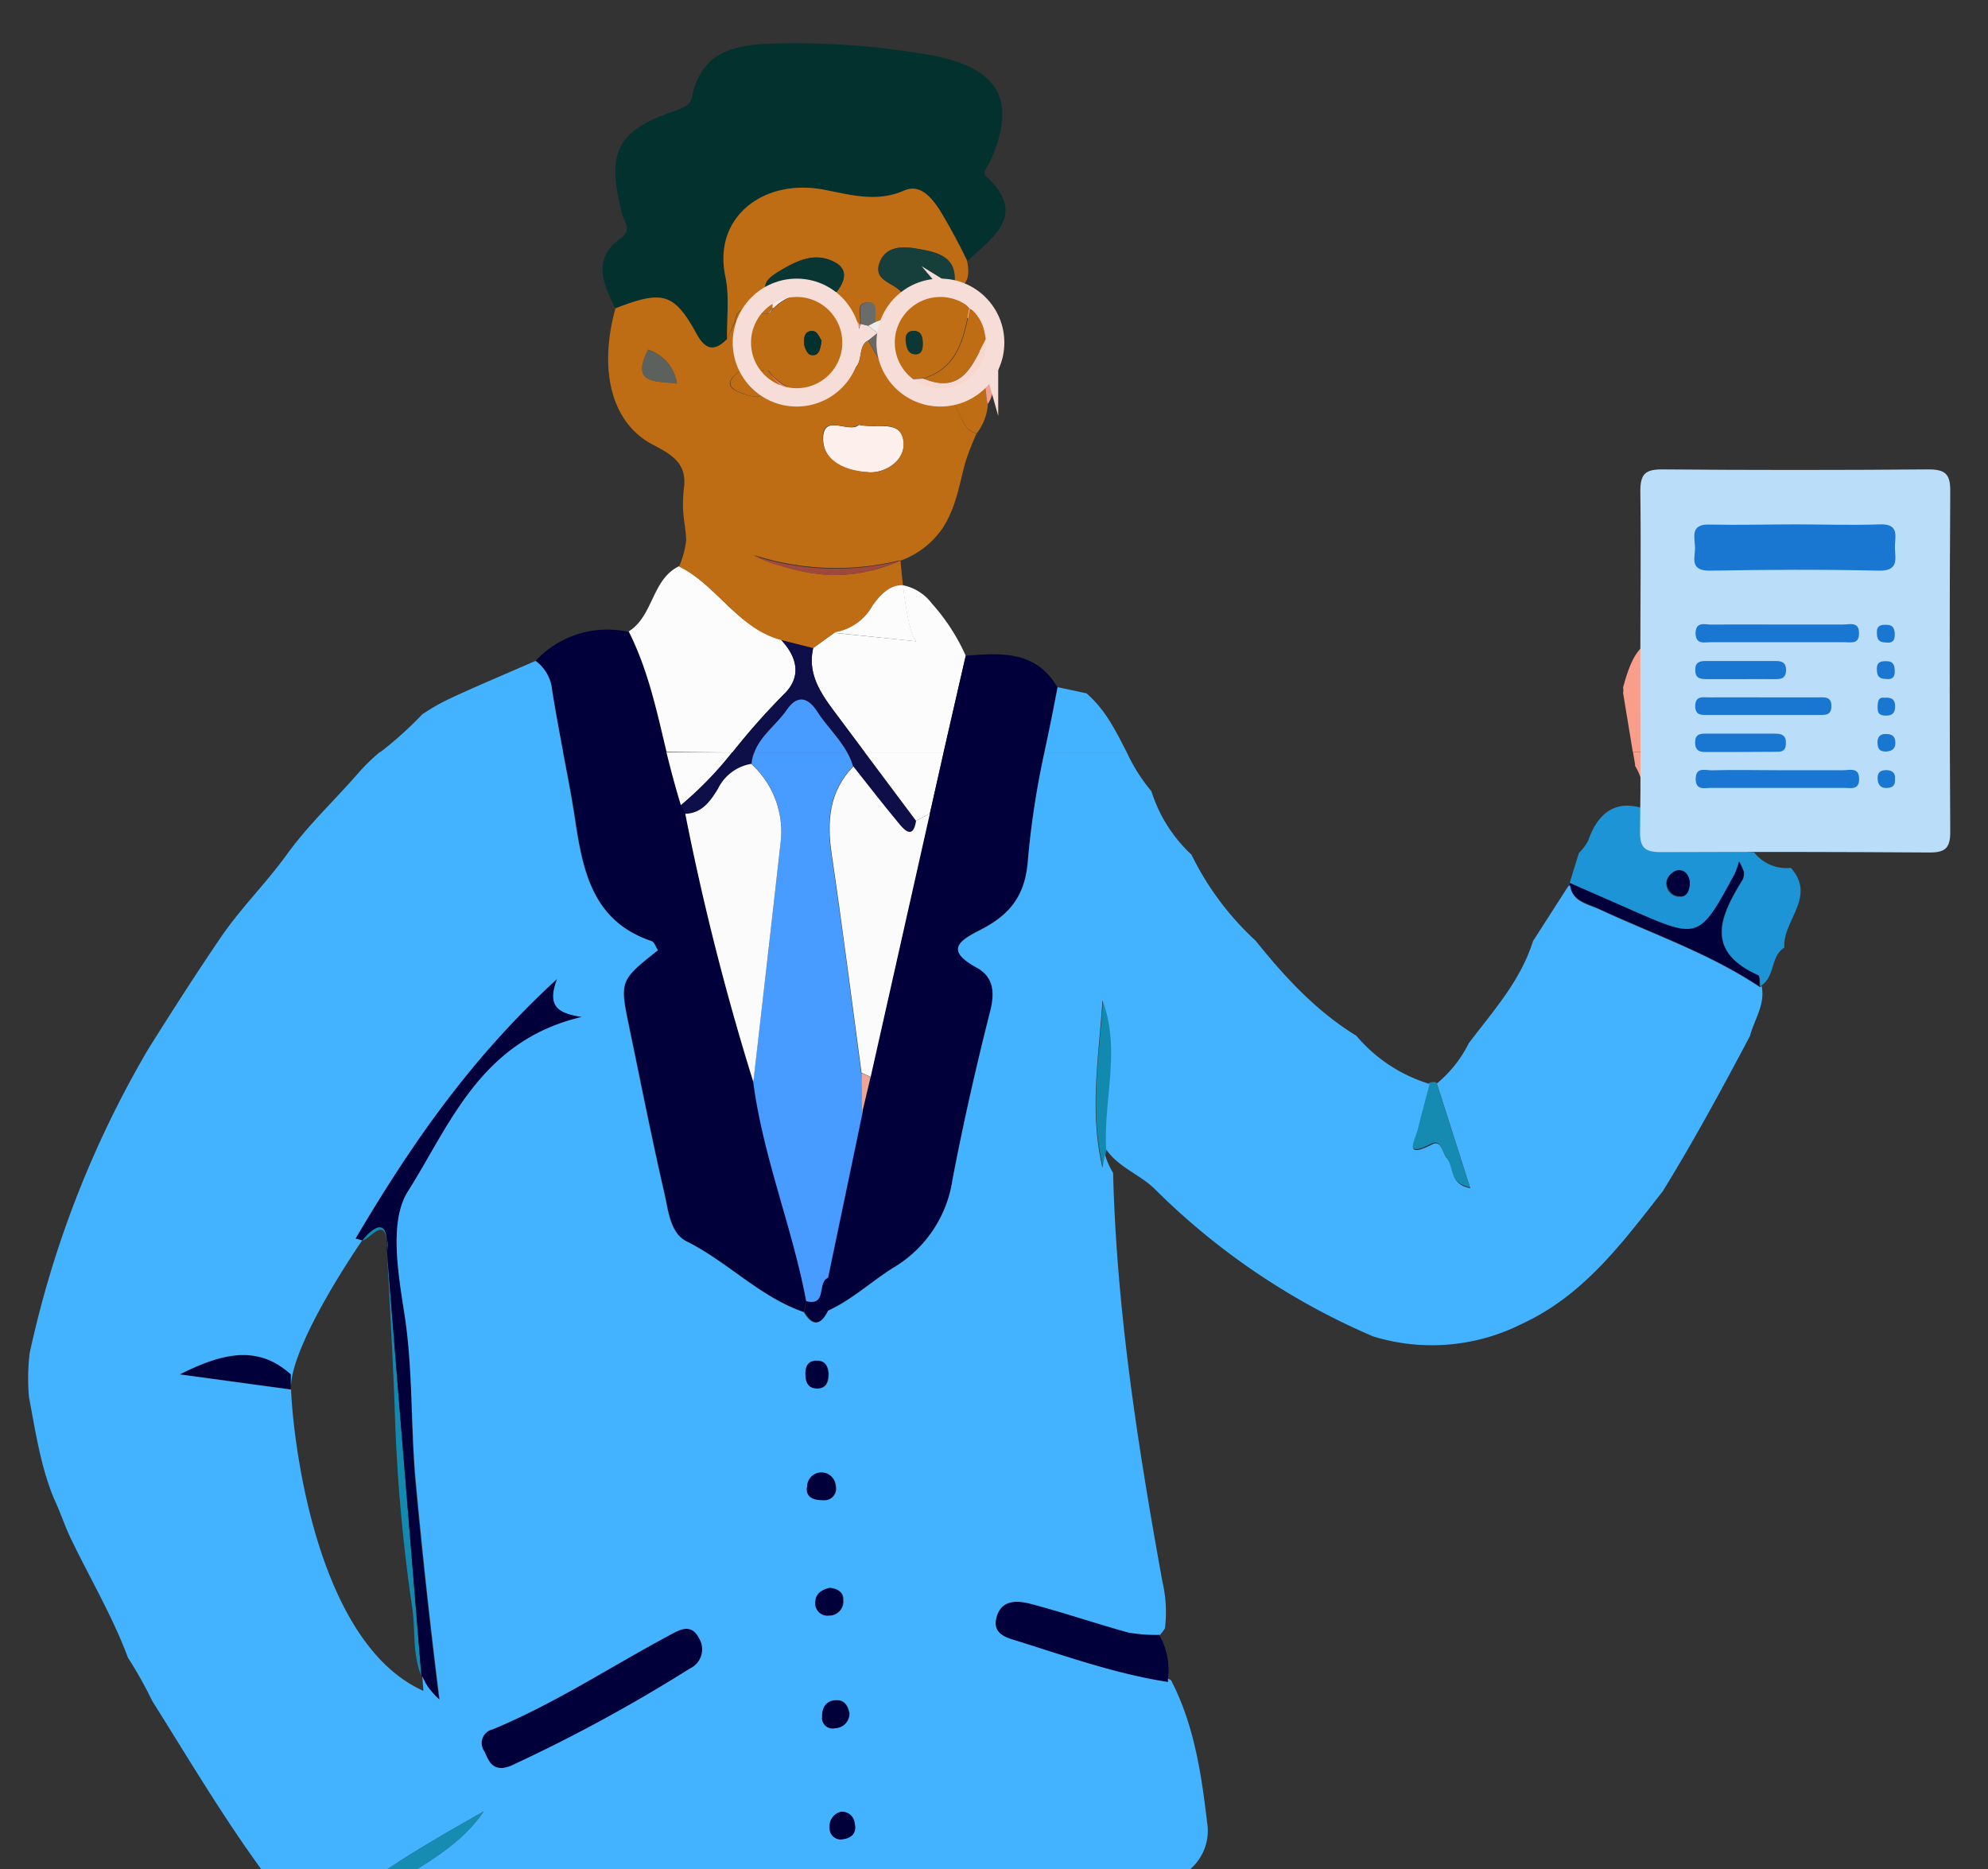 <svg id="Layer_1" data-name="Layer 1" xmlns="http://www.w3.org/2000/svg" viewBox="0 0 217 204"><rect x="0" y="0" width="217" height="204" fill="#333333" stroke="none"/><defs><style>.cls-1{fill:#004487;}.cls-2{fill:#03312e;}.cls-3{fill:#f89e8b;}.cls-4{fill:#bf6d15;}.cls-5{fill:#f59e8c;}.cls-6{fill:#f8d7ce;}.cls-7{fill:#f09f90;}.cls-8{fill:#01003a;}.cls-9{fill:#fcfcfc;}.cls-10{fill:#0e0e49;}.cls-11{fill:#f49f8d;}.cls-12{fill:#fdefec;}.cls-13{fill:#fce6e1;}.cls-14{fill:#5c615e;}.cls-15{fill:#686966;}.cls-16{fill:#ec7966;}.cls-17{fill:#f7ddd7;}.cls-18{fill:#163e3b;}.cls-19{fill:#093532;}.cls-20{fill:#fbebe8;}.cls-21{fill:#6a6c69;}.cls-22{fill:#f0ecea;}.cls-23{fill:#f99e8b;}.cls-24{fill:#ea735f;}.cls-25{fill:#128ab0;}.cls-26{fill:#168cb2;}.cls-27{fill:#158bb2;}.cls-28{fill:#489bff;}.cls-29{fill:#fbfbfb;}.cls-30{fill:#1d94d6;}.cls-31{fill:#efa498;}.cls-32{fill:#ec7a66;}.cls-33{fill:#e77460;}.cls-34{fill:#f69d8b;}.cls-35{fill:#9e493b;}.cls-36{fill:#43b3ff;}.cls-37{fill:none;stroke:#f7ddd7;stroke-miterlimit:10;stroke-width:2px;}.cls-38{fill:#0d3734;}.cls-39{fill:#baddfa;}.cls-40{fill:#1976d1;}</style></defs><title>Plan de travail 2</title><path class="cls-1" d="M171.31,96.37h0c-.06.09-.12.18-.17.27l.2-.1a1,1,0,0,1,0-.17Z"/><path class="cls-2" d="M76.06,36.49c1,1.76,2,1.88,3.3.52,0-2.29.28-4.66-.19-6.86-1.36-6.53,4.26-10.69,10.74-9.45,3,.56,5.75,1.42,8.77.1,1.79-.78,3,.79,3.85,2.05a63.65,63.65,0,0,1,3.11,5.61h0c2.74-2.61,6.56-5,2-9.21-.46-.44.13-1,.37-1.49,3.07-6.66,1.14-10.3-6.21-11.7A84,84,0,0,0,84.73,4.75c-4.11.07-8.17.65-9.2,5.84-.17.87-.93,1.18-1.85,1.5-6.42,2.19-7.54,4.54-5.73,11.39.22.83,1.09,1.61-.24,2.56-3.12,2.23-1.85,5-.53,7.62h0C72.37,31.64,73.59,32,76.06,36.49Z"/><polygon class="cls-3" points="84.37 33.61 84.37 33.61 84.37 33.61 84.37 33.61"/><path class="cls-4" d="M102.53,22.85c-.86-1.26-2.06-2.83-3.85-2.05-3,1.32-5.81.46-8.77-.1-6.48-1.24-12.1,2.92-10.74,9.45.47,2.2.15,4.57.19,6.86l.86-1.89h0c.34-2.58,2.4-.54,3.57-.89a4.86,4.86,0,0,1,.58-.63,4.61,4.61,0,0,0,0-.83c-1.58-1.51-.71-2.35.75-3.21,1.92-1.14,3.89-2.09,6-.94,1.54.83,1.06,2.12.18,3.27l.81,1.63c.59.63,1.17,1.27,1.76,1.91h0l0-.08h0c.14-.84-.5-2.23.72-2.34,1.41-.13.73,1.35.94,2.14h0l1.76-.69a3,3,0,0,0,1.71-1.73c-.12-.09-.31-.15-.33-.26-.4-1.64-3.53-1.51-2.67-3.81.68-1.83,2.55-1.78,4.07-1.51,2.08.37,4.43.77,4.07,3.86l0,.69h0c1.65-.56,1.71-1.82,1.42-3.23h0A63.65,63.65,0,0,0,102.53,22.85Z"/><path class="cls-5" d="M104.19,31a6.65,6.65,0,0,0-5.14,1.72,3,3,0,0,1-1.71,1.73c0,1.08-.06,2.17-.08,3.25h0a1,1,0,0,0,0,.16s0-.09,0-.14a5.34,5.34,0,0,1,8.18-4.53l-1.25-1.5h0Z"/><path class="cls-5" d="M98.22,40.73c0,.24,0,.47,0,.7l.53,0A7.22,7.22,0,0,1,98.22,40.73Z"/><path class="cls-6" d="M103.29,43.39a2.4,2.4,0,0,0-.64-.17A5.53,5.53,0,0,0,103.29,43.39Z"/><path class="cls-6" d="M102.65,43.08a5.33,5.33,0,0,1-3.87-1.67l-.53,0h0c.86,2.09,2.8,1.51,4.4,1.79a5.43,5.43,0,0,0,4.17-1.86,2.2,2.2,0,0,1,1.61-1.61h0c-.16-.54-.31-1.07-.47-1.6A5.34,5.34,0,0,1,102.65,43.08Z"/><path class="cls-4" d="M106.82,41.36a5.43,5.43,0,0,1-4.17,1.86,2.4,2.4,0,0,1,.64.17c1.69.74,1.36,3.44,3.32,3.91a5.82,5.82,0,0,0,1.22-3.2C107.49,43.19,107.9,42,106.82,41.36Z"/><path class="cls-7" d="M106.82,41.36c1.08.64.67,1.83,1,2.74.92-1.35.53-2.88.6-4.35A2.2,2.2,0,0,0,106.82,41.36Z"/><path class="cls-8" d="M60.27,75.36c.36,2.26.79,4.51,1.22,6.76H72.75c-1.07-4.47-2-9-4.13-13.15h0a10.68,10.68,0,0,0-10.16,3.16h0A4.44,4.44,0,0,1,60.27,75.36Z"/><path class="cls-8" d="M88,142c-1.46-8.09-4.67-15.76-5.69-23.95h0a281.22,281.22,0,0,1-7.43-29.27c-.17-.32-.35-.63-.52-.94-.61-1.89-1.1-3.82-1.57-5.76H61.49c.48,2.5,1,5,1.34,7.52.85,5.63,2,11,8.32,13.1.31.11.47.66.7,1-4.18,3.32-4.19,3.32-3.12,8.47,1.25,6,2.43,12,3.81,18,.44,1.9.61,4.4,2.45,5.31,4.49,2.24,8,6.06,12.78,7.71h0C87.83,142.81,87.9,142.43,88,142Z"/><path class="cls-9" d="M79.94,82.12a74.72,74.72,0,0,1,5.6-6.33c2-1.9,1.5-4.06-.31-6h0c-4.7-1.26-7-5.93-11.1-8h0c-3,1.45-2.79,5.42-5.5,7.12h0c2.1,4.16,3.06,8.68,4.13,13.15Z"/><path class="cls-9" d="M74.32,87.88a39.22,39.22,0,0,0,5.62-5.76H72.75c.47,1.94,1,3.87,1.57,5.76Z"/><path class="cls-9" d="M91.06,69.07l-2.29,1.65c-.64,2.8.79,4.91,2.34,7l3.3,4.42H103q1.2-5.28,2.42-10.56a21.85,21.85,0,0,0-3.7-5.71,5.25,5.25,0,0,0-3.17-2c.31,2.59.81,5.65,1.48,6.12Z"/><path class="cls-9" d="M101.5,88.78,103,82.12H94.41L100,89.59Z"/><path class="cls-10" d="M85.9,77.45c1.13-1.64,2.32-1.35,3.29.19s2.39,2.86,3.28,4.48h1.94l-3.3-4.42c-1.55-2.07-3-4.18-2.34-7l-3.54-.89h0c1.81,1.9,2.31,4.06.31,6a74.72,74.72,0,0,0-5.6,6.33h2.4C83,80.25,84.79,79.06,85.9,77.45Z"/><path class="cls-10" d="M93.11,83.65c1.68,2.09,3.33,4.2,5,6.26.71.87,1.55,1.58,1.85-.32h0l-5.59-7.47H92.47A6.68,6.68,0,0,1,93.11,83.65Z"/><path class="cls-10" d="M74.32,87.88h0c.17.31.35.62.52.94h0c1.83-.07,2.73-1.36,3.57-2.73A4.94,4.94,0,0,1,82,83.37a4.57,4.57,0,0,1,.3-1.25h-2.4A39.22,39.22,0,0,1,74.32,87.88Z"/><path class="cls-11" d="M84.27,33.82c.06-.07.12-.15.19-.22H84.4A1.28,1.28,0,0,1,84.27,33.82Z"/><path class="cls-11" d="M91.75,33.37a5.37,5.37,0,0,1,1.75,3.16c.13-.37.26-.74.38-1.1-.59-.64-1.17-1.28-1.76-1.91h0C92,33.46,91.87,33.42,91.75,33.37Z"/><path class="cls-11" d="M90.61,42.16l.77,0-.36.22a1.65,1.65,0,0,0,.36-.22,1.57,1.57,0,0,0,.72-1.11A5.37,5.37,0,0,1,90.61,42.16Z"/><path class="cls-11" d="M84.26,33.83a2.53,2.53,0,0,1,.13-.22h0a4.86,4.86,0,0,0-.58.63.82.82,0,0,0,.26-.14Z"/><path class="cls-12" d="M94.81,51.55c2,.1,4-1.41,3.84-3.27-.24-2.58-2.92-1.45-4.9-1.91-1,1-3.84-1.28-3.9,1.42S92.46,51.44,94.81,51.55Z"/><polygon class="cls-13" points="82.07 39.49 82.07 39.49 82.07 39.49 82.07 39.49"/><path class="cls-13" d="M84.39,33.61a2.53,2.53,0,0,0-.13.22h0a1.28,1.28,0,0,0,.13-.21Z"/><path class="cls-4" d="M83.86,40.46,81,40.3c-.94.7-2.12,1.66-.41,2.44,1.38.62,3.41,1.25,3.83-1.46v-.19A5.27,5.27,0,0,1,83.86,40.46Z"/><path class="cls-14" d="M70.73,38.16c-2,3.89,1,3.38,3.16,3.71A4.52,4.52,0,0,0,70.73,38.16Z"/><path class="cls-15" d="M97.26,37.7h0l-1.47-1.35h0l-1,.84h0c.87,1.39,1.36,3.17,3.39,3.37a5.31,5.31,0,0,1-.81-2.7A1,1,0,0,1,97.26,37.7Z"/><path class="cls-16" d="M84.38,41.09v.19l.88.91.61,0A5.24,5.24,0,0,1,84.38,41.09Z"/><path class="cls-17" d="M95.78,36.35h0l-1-.8-.86-.21h0l0,.08h0c-.12.36-.25.73-.38,1.1a4.82,4.82,0,0,1,.09.86,5.39,5.39,0,0,1-.93,3c1.75-.23.76-2.63,2.07-3.22h0Z"/><path class="cls-18" d="M100.12,27.14c-1.52-.27-3.39-.32-4.07,1.51-.86,2.3,2.27,2.17,2.67,3.81,0,.11.21.17.33.26A6.65,6.65,0,0,1,104.19,31C104.55,27.91,102.2,27.51,100.12,27.14Z"/><path class="cls-19" d="M91.31,31.89c.88-1.15,1.36-2.44-.18-3.27-2.14-1.15-4.11-.2-6,.94-1.46.86-2.33,1.7-.75,3.21C86.51,31.18,89,31.94,91.31,31.89Z"/><path class="cls-20" d="M84.37,33.61h.09a5.3,5.3,0,0,1,7.29-.23c.12.05.25.09.37.15h0l-.81-1.63c-2.35.05-4.8-.71-7,.88a4.61,4.61,0,0,1,0,.83Z"/><path class="cls-21" d="M95.58,35.14h0c-.21-.79.47-2.27-.94-2.14-1.22.11-.58,1.5-.72,2.34h0l.86.21Z"/><path class="cls-22" d="M94.78,35.55l1,.8h0l1.47,1.35h0c0-1.08,0-2.17.08-3.25l-1.76.69h0Z"/><path class="cls-8" d="M114,82.12c.48-2.38,1-4.76,1.41-7.14h0c-2.35-4-6.17-3.72-10-3.42q-1.22,5.28-2.42,10.56Z"/><path class="cls-8" d="M101.5,88.78Q98.26,103.15,95,117.53h0l-.93,3.92h0q-1.89,9-3.76,18l.08,3.55c2.63-1.19,4.73-3.2,7.15-4.7a13.44,13.44,0,0,0,6.43-9.6c1.18-6.16,2.57-12.29,4.11-18.37.54-2.12.36-3.75-1.53-4.8-3.43-1.93-1.79-2.93.53-4.12,3-1.56,4.84-3.6,5.12-7.58A94.68,94.68,0,0,1,114,82.12H103Z"/><path class="cls-23" d="M187.06,80.13h0c-.55-3.11-4.75-.5-5.56-3.76,2.27-.07,4.09,1.76,6.24,1.12h0c2.11-2.6.12-4.73-.8-7h0c-6.74-1.67-8.28-1-9.77,4.53v0h0a1.78,1.78,0,0,1,0,.61c.35,2.15.71,4.3,1.06,6.45h8.38A11.24,11.24,0,0,0,187.06,80.13Z"/><path class="cls-23" d="M178.45,83.54c1.07,1.67,1,3.86,2.49,5.34,2.19,1,4.27,2.36,6.77,2.55h0c0-.32-.05-.64-.08-1h0c-3.4-2.61-1.93-5.5-1-8.35h-8.38l.24,1.42Z"/><path class="cls-24" d="M187.74,77.49h0l1,.08c3-.64,2.55,2.13,3.52,3.49h0c.57.72,2,.46,2.63,1.06h3.21l.08-.09c1.43-1.37.06-1.79-1.27-1.93s-2.88.76-3.42-.79,1.8-1.84,2.25-3.69c-3.57,1.94-5.37.8-6.08-2.81a7.89,7.89,0,0,0-1.81-2.8,4.44,4.44,0,0,1-.27-.38l-.63.2h0a3.83,3.83,0,0,0,0,.68h0C187.86,72.76,189.85,74.89,187.74,77.49Z"/><path class="cls-24" d="M195.2,83.38c-.85,5.32,2.52,3.08,4.69,3.17-1.17-1.41-5.12-1.14-1.77-4.43h-3.21A1.34,1.34,0,0,1,195.2,83.38Z"/><path class="cls-25" d="M43.1,154.17A185.38,185.38,0,0,0,45,175.48c.36,2.37,0,5.07,1,7.44-.62-7.55-3.24-39.5-3.76-46.41v0C42.54,142.39,42.9,148.27,43.1,154.17Z"/><path class="cls-25" d="M42.23,135.41v0c-.2-3.26-2.7,0-2.7,0C40.49,135.17,41.89,132.84,42.23,135.41Z"/><path class="cls-8" d="M123.16,178.18c-3.55-1-7-2.18-10.62-3.12-1.5-.39-3.32-.51-3.8,1.59-.39,1.75,1.21,2.12,2.36,2.47,5.41,1.69,10.76,3.59,16.39,4.46,0-.12,0-.25,0-.37a7.64,7.64,0,0,0-.93-4.72l0-.06A17.41,17.41,0,0,1,123.16,178.18Z"/><path class="cls-26" d="M52.81,197.68c-3.62,2.07-7.25,4.11-10.69,6.43h3.23C48.12,202.39,50.89,200.54,52.81,197.68Z"/><path class="cls-8" d="M191.89,106.43c-5.92-2.66-4.14-6.5-1.67-10.47a1.73,1.73,0,0,0,.1-.83,6.83,6.83,0,0,0-.53-1.14,10.85,10.85,0,0,1-.46,1.34c-3.9,7.22-3.91,7.22-11.37,3.94l-6.63-2.92h0l0,0h0a1,1,0,0,0,0,.17c.27,1.82,1.89,2,3.24,2.65,5.87,2.73,12,4.83,17.48,8.47l0,0C192,107.22,192.1,106.52,191.89,106.43Z"/><path class="cls-25" d="M120.41,109.15c-.43,6.09-1.5,12.16,0,18.25l.27-1.42.11-.6c0-.08,0-.17,0-.25C120.57,119.81,122.4,114.45,120.41,109.15Z"/><path class="cls-27" d="M156,118.19c-.43,1.64-.89,3.27-1.28,4.91-.3,1.21-1.67,3.35,1.5,1.72,1.08-.55,1.13.85,1.63,1.42.84,1,.25,2.89,2.59,3.33-1.27-4-2.46-7.71-3.65-11.43A1.13,1.13,0,0,0,156,118.19Z"/><path class="cls-8" d="M88,142c-.06.39-.13.77-.19,1.16h0c1,1.64,1.86,1.44,2.66-.15l-.08-3.55C89.12,139.94,90.3,142.64,88,142Z"/><path class="cls-28" d="M89.19,77.64c-1-1.54-2.16-1.83-3.29-.19s-2.86,2.8-3.56,4.67H92.47C91.58,80.5,90.18,79.2,89.19,77.64Z"/><path class="cls-28" d="M94,117.08c-1.07-7.94-2.08-15.9-3.25-23.83-.54-3.59-.3-6.86,2.36-9.6a6.68,6.68,0,0,0-.64-1.53H82.34a4.57,4.57,0,0,0-.3,1.25,10,10,0,0,1,3.18,8.47q-1.47,13.13-3,26.25h0C83.29,126.28,86.5,134,88,142c2.34.6,1.16-2.1,2.39-2.54q1.88-9,3.76-18h0v0C94.07,120,94,118.54,94,117.08Z"/><path class="cls-29" d="M85.22,91.84A10,10,0,0,0,82,83.37a4.94,4.94,0,0,0-3.63,2.72c-.84,1.37-1.74,2.66-3.57,2.73h0a281.22,281.22,0,0,0,7.43,29.27h0Q83.74,105,85.22,91.84Z"/><path class="cls-29" d="M100,89.59c-.3,1.9-1.14,1.19-1.85.32-1.71-2.06-3.36-4.17-5-6.26-2.66,2.74-2.9,6-2.36,9.6,1.17,7.93,2.18,15.89,3.25,23.83l1,.45q3.22-14.37,6.46-28.75l-1.5.81Z"/><path class="cls-30" d="M180.94,88.88c-3.6-1.83-6.2-1.09-7.6,2.9a5.51,5.51,0,0,1-1,1.32h0l-1,3.25h0L178,99.27c7.46,3.28,7.47,3.28,11.37-3.94a10.85,10.85,0,0,0,.46-1.34,6.83,6.83,0,0,1,.53,1.14,1.73,1.73,0,0,1-.1.83c-2.47,4-4.25,7.81,1.67,10.47.21.09.15.79.21,1.21.08,0,.12-.1.19-.14,1.44-1,.93-3.15,2.44-4.08-.21-2.94,3.55-5.55.71-8.7a4.5,4.5,0,0,1-4-1.68c-1.41-.13-2.89-.11-3.69-1.61h0C185.21,91.24,183.13,89.92,180.94,88.88Zm2.28,9a1.47,1.47,0,0,1-1.3-1.8,1.66,1.66,0,0,1,1-1c1.09-.19,1.39.6,1.43,1.25C184.38,97.31,184.05,98,183.22,97.85Z"/><path class="cls-31" d="M94.1,121.47v0l.93-3.92h0l-1-.45C94,118.54,94.07,120,94.1,121.47Z"/><path class="cls-32" d="M187.33,80.13h-.27a11.24,11.24,0,0,1-.47,2h1.06l-.05-2Z"/><path class="cls-32" d="M187.63,90.47h0c0-.59.05-1.19.07-1.79a4.23,4.23,0,0,1,0-5l0-1.54h-1.06C185.7,85,184.23,87.86,187.63,90.47Z"/><path class="cls-33" d="M187.6,80.13c.38-.85.77-1.7,1.16-2.56h0l-1-.08h0c-2.15.64-4-1.19-6.24-1.12.81,3.26,5,.65,5.56,3.76h.54Z"/><path class="cls-8" d="M183,95a1.66,1.66,0,0,0-1,1,1.47,1.47,0,0,0,1.3,1.8c.83.12,1.16-.54,1.16-1.6C184.34,95.6,184,94.81,183,95Z"/><path class="cls-34" d="M187.7,88.68c0-1.67,0-3.35,0-5h0A4.23,4.23,0,0,0,187.7,88.68Z"/><path class="cls-4" d="M103.29,43.39a5.53,5.53,0,0,1-.64-.17c-1.6-.28-3.54.3-4.4-1.79h0c0-.23,0-.46,0-.7,0,0-.06-.11-.1-.17-2-.2-2.52-2-3.39-3.37h0c-1.31.59-.32,3-2.07,3.22a6,6,0,0,1-.56.67,1.57,1.57,0,0,1-.72,1.11,1.65,1.65,0,0,1-.36.22,4.85,4.85,0,0,1-5.77-.22l-.88-.91C84,44,81.92,43.36,80.54,42.74,78.83,42,80,41,81,40.3l1.12-.81c-.57-1.48.49-3.64-1.85-4.37L79.36,37c-1.34,1.36-2.33,1.24-3.3-.52-2.47-4.5-3.69-4.85-8.88-2.83h0c-1.88,6.85-.4,12.55,4.08,14.88,2,1.05,3.72,2,3.41,4.63-.35,3,.17,3.81.23,5.83a10.17,10.17,0,0,1-.78,2.85h0c4.14,2,6.4,6.72,11.1,8h0l3.54.89,2.29-1.65.09-.06a5.77,5.77,0,0,0,4.07-2.88c1.13-1.64,2.22-2.33,3.36-2.24-.12-1-.21-2-.28-2.71a9.44,9.44,0,0,0,4.61-3.56c1.46-2.29,1.78-4.6,2.46-7.14a29.44,29.44,0,0,1,1.24-3.18C104.65,46.83,105,44.13,103.29,43.39ZM70.73,38.16a4.52,4.52,0,0,1,3.16,3.71C71.68,41.54,68.77,42.05,70.73,38.16Zm27.57,23a17.54,17.54,0,0,1-8,1.57,22.34,22.34,0,0,1-5.61-1.17,22.83,22.83,0,0,1-2.44-1,29.19,29.19,0,0,0,16.06.57Zm-3.49-9.64c-2.35-.11-5-1.12-5-3.76s2.87-.45,3.9-1.42c2,.46,4.66-.67,4.9,1.91C98.81,50.14,96.85,51.65,94.81,51.55Z"/><path class="cls-9" d="M95.22,66.13A5.77,5.77,0,0,1,91.15,69l-.09.06,9,.94c-.67-.47-1.17-3.53-1.48-6.12C97.44,63.8,96.35,64.49,95.22,66.13Z"/><path class="cls-35" d="M98.3,61.19h0a25.73,25.73,0,0,1-2.85.95c-3.63,1-7.08.14-10.77-.56a22.34,22.34,0,0,0,5.61,1.17A17.54,17.54,0,0,0,98.3,61.19Z"/><path class="cls-35" d="M95.41,62.15a25.73,25.73,0,0,0,2.85-.95,29.19,29.19,0,0,1-16.06-.57,22.83,22.83,0,0,0,2.44,1C88.33,62.29,91.78,63.17,95.41,62.15Z"/><path class="cls-1" d="M46.84,184.27a.61.61,0,0,0-.07-.1Z"/><path class="cls-1" d="M47.37,184.89l-.11-.12Z"/><path class="cls-1" d="M46.41,183.61l0-.05Z"/><path class="cls-1" d="M42.26,135.69l0-.28h0C42.24,135.5,42.25,135.6,42.26,135.69Z"/><polygon class="cls-1" points="46.06 182.92 46.06 182.93 46.06 182.92 46.06 182.92"/><path class="cls-8" d="M44.11,143.11c-.67-4.32-1.62-9.88.41-13.07,4.63-7.28,7.91-16.46,19-19.06-2.62-.41-3.84-1.17-2.7-4.15-9.63,8.8-16.11,18.35-22,28.33l.72.21s2.5-3.26,2.7,0v0l0,.28c0,.15,0,.31,0,.49s0,.22,0,.33c.52,6.91,3.14,38.86,3.76,46.41h0c.1.21.2.42.32.63l0,.05a6.65,6.65,0,0,0,.36.56.61.61,0,0,1,.07.1c.13.17.27.33.42.5l.11.12a6.94,6.94,0,0,0,.62.58c-1-8.14-1.88-16.05-2.61-24C44.82,155.37,45.06,149.23,44.11,143.11Z"/><path class="cls-8" d="M19.62,150l12.12,1.62c0-.55,0-1.1,0-1.66C28.14,146.79,24.34,147.66,19.62,150Z"/><path class="cls-8" d="M73.05,178.48c-6.42,3.44-12.52,7.46-19.28,10.26a1.53,1.53,0,0,0-.91,2.38c.42.88.73,1.94,2.06,1.83a4.5,4.5,0,0,0,.82-.22A173.67,173.67,0,0,0,75.31,182.1a2.31,2.31,0,0,0,1-3.28C75.44,177.09,74.16,177.88,73.05,178.48Z"/><path class="cls-8" d="M89,151.54c1.1.08,1.39-.66,1.4-1.59,0-.76-.32-1.4-1.15-1.45-1.08-.07-1.41.66-1.39,1.6C87.88,150.85,88.17,151.48,89,151.54Z"/><path class="cls-8" d="M91.77,197.72a1.66,1.66,0,0,0-1.26,1.83A1.22,1.22,0,0,0,92,200.74c1-.12,1.59-.68,1.34-1.71A1.41,1.41,0,0,0,91.77,197.72Z"/><path class="cls-8" d="M91.19,162.16a1.57,1.57,0,1,0-3.14.21c0,1.11.76,1.37,1.85,1.37A1.27,1.27,0,0,0,91.19,162.16Z"/><path class="cls-8" d="M92.7,187c-.14-.81-.56-1.42-1.33-1.43-1.23,0-1.74.84-1.66,1.95a1.18,1.18,0,0,0,1.47,1.11A1.59,1.59,0,0,0,92.7,187Z"/><path class="cls-8" d="M92,174.68c0-.84-.45-1.27-1.49-1.4-.64.17-1.48.46-1.58,1.45a1.36,1.36,0,0,0,1.51,1.6A1.55,1.55,0,0,0,92,174.68Z"/><path class="cls-36" d="M42.3,136.49c0-.1,0-.2,0-.31s0-.33,0-.49,0-.19,0-.27C42.24,135.63,42.27,136,42.3,136.49Z"/><path class="cls-36" d="M42.26,135.69c0,.16,0,.31,0,.49C42.28,136,42.27,135.84,42.26,135.69Z"/><path class="cls-36" d="M42.3,136.51c0-.11,0-.22,0-.33,0,.11,0,.21,0,.31Z"/><path class="cls-36" d="M60.27,75.36a4.44,4.44,0,0,0-1.81-3.23h0c-10,4.32-10,4.32-12.35,5.81a40.27,40.27,0,0,1-4.64,4.18h20C61.06,79.87,60.63,77.62,60.27,75.36Z"/><path class="cls-36" d="M114,82.12H123c-1.16-2.24-2.27-4.6-4.4-6.45L115.45,75h0C115,77.36,114.52,79.74,114,82.12Z"/><path class="cls-36" d="M131.82,199.37c-.64-5.47-1.4-11-4-16l-.33-.17c0,.12,0,.25,0,.37-5.63-.87-11-2.77-16.39-4.46-1.15-.35-2.75-.72-2.36-2.47.48-2.1,2.3-2,3.8-1.59,3.57.94,7.07,2.14,10.62,3.12a17.41,17.41,0,0,0,3.4.25l0,.06a4.12,4.12,0,0,0,.6-.77,14.58,14.58,0,0,0-.28-5.1c-2.67-14.76-5-29.56-5.38-44.6a8.66,8.66,0,0,1-.89-2l-.27,1.42c-1.46-6.09-.39-12.16,0-18.25,2,5.3.16,10.66.39,16,0,.08,0,.17,0,.25,1.36,2,3.76,2.76,5.41,4.43a76.21,76.21,0,0,0,23.76,16,21.84,21.84,0,0,0,16.19-1.36c6.81-3.14,11-8.87,15.41-14.49,3.4-5.52,6.49-11.22,9.52-16.95.48-1.81,1.69-3.45,1.27-5.46,0,0,0,0,0,0s-.11.1-.19.14l0,0c-5.43-3.64-11.61-5.74-17.48-8.47-1.35-.62-3-.83-3.24-2.65l-.2.1-3.85,6h0c-1.35,4.33-4.35,7.62-7,11.13h0a13.56,13.56,0,0,1-3.49,4.4c1.19,3.72,2.38,7.43,3.65,11.43-2.34-.44-1.75-2.36-2.59-3.33-.5-.57-.55-2-1.63-1.42-3.17,1.63-1.8-.51-1.5-1.72.39-1.64.85-3.27,1.28-4.91a16.82,16.82,0,0,1-8-5.26c-4.39-2.69-7.81-6.41-11-10.38a31.67,31.67,0,0,1-7-9.39h0a16,16,0,0,1-4.37-6.92h0A18.85,18.85,0,0,1,123,82.12H114a94.68,94.68,0,0,0-1.8,11.76c-.28,4-2.07,6-5.12,7.58-2.32,1.19-4,2.19-.53,4.12,1.89,1,2.07,2.68,1.53,4.8-1.54,6.08-2.93,12.21-4.11,18.37a13.44,13.44,0,0,1-6.43,9.6c-2.42,1.5-4.52,3.51-7.15,4.7-.8,1.59-1.68,1.79-2.66.15h0c-4.8-1.65-8.29-5.47-12.78-7.71-1.84-.91-2-3.41-2.45-5.31-1.38-6-2.56-12-3.81-18-1.07-5.15-1.06-5.15,3.12-8.47-.23-.34-.39-.89-.7-1-6.33-2.13-7.47-7.47-8.32-13.1-.38-2.52-.86-5-1.34-7.52h-20a20.46,20.46,0,0,0-2.31,2.25c-2.61,3-5.49,5.68-7.81,8.89s-5,5.82-7.18,9c-2.76,4.05-5.4,8.17-8,12.32A112.34,112.34,0,0,0,3.24,147.67a23.24,23.24,0,0,0-.08,4.79c.71,3.74,1.26,7.52,2.72,11.07.73,1.54,1.23,3.16,2,4.69,2.05,4.22,4.44,8.28,6.09,12.7a45.92,45.92,0,0,1,2.66,4.74c3.88,6.17,7.6,12.45,11.88,18.34l.07.11H42.12c3.44-2.32,7.07-4.36,10.69-6.43-1.92,2.86-4.69,4.71-7.46,6.43h84.44A5.55,5.55,0,0,0,131.82,199.37ZM47.37,184.89l-.11-.12c-.15-.17-.29-.33-.42-.5l-.07-.1a6.65,6.65,0,0,1-.36-.56l0-.05a6.23,6.23,0,0,1-.32-.63h0c.08,1,.13,1.61.13,1.61-11.93-5.32-14.27-28.05-14.45-32.88L19.62,150c4.72-2.37,8.52-3.24,12.13,0,0,.56,0,1.11,0,1.66-.17-4.83,7.78-16.28,7.78-16.28l-.72-.21c5.92-10,12.4-19.53,22-28.33-1.14,3,.08,3.74,2.7,4.15-11.1,2.6-14.38,11.78-19,19.06-2,3.19-1.08,8.75-.41,13.07,1,6.12.71,12.26,1.27,18.38.73,7.93,1.59,15.84,2.61,24A6.94,6.94,0,0,1,47.37,184.89Zm27.94-2.79a173.67,173.67,0,0,1-19.57,10.63,4.5,4.5,0,0,1-.82.22c-1.33.11-1.64-.95-2.06-1.83a1.53,1.53,0,0,1,.91-2.38c6.76-2.8,12.86-6.82,19.28-10.26,1.11-.6,2.39-1.39,3.27.34A2.31,2.31,0,0,1,75.31,182.1Zm14-33.6c.83.05,1.1.69,1.15,1.45,0,.93-.3,1.67-1.4,1.59-.84-.06-1.13-.69-1.14-1.44C87.85,149.16,88.18,148.43,89.26,148.5Zm-1.21,13.87a1.57,1.57,0,1,1,3.14-.21,1.27,1.27,0,0,1-1.29,1.58C88.81,163.74,88,163.48,88.05,162.37ZM89,174.73c.1-1,.94-1.28,1.58-1.45,1,.13,1.54.56,1.49,1.4a1.55,1.55,0,0,1-1.56,1.65A1.36,1.36,0,0,1,89,174.73Zm.74,12.77c-.08-1.11.43-2,1.66-1.95.77,0,1.19.62,1.33,1.43a1.59,1.59,0,0,1-1.52,1.63A1.18,1.18,0,0,1,89.71,187.5ZM92,200.74a1.22,1.22,0,0,1-1.45-1.19,1.66,1.66,0,0,1,1.26-1.83A1.41,1.41,0,0,1,93.3,199C93.55,200.06,92.94,200.62,92,200.74Z"/><path class="cls-36" d="M47.26,184.77c-.15-.17-.29-.33-.42-.5C47,184.44,47.11,184.6,47.26,184.77Z"/><path class="cls-36" d="M46.38,183.56c-.12-.21-.22-.42-.32-.63A6.23,6.23,0,0,0,46.38,183.56Z"/><path class="cls-36" d="M46.77,184.17a6.65,6.65,0,0,1-.36-.56A6.65,6.65,0,0,0,46.77,184.17Z"/><path class="cls-36" d="M48,185.47a6.94,6.94,0,0,1-.62-.58A6.94,6.94,0,0,0,48,185.47Z"/><path class="cls-23" d="M92.1,41.08a6,6,0,0,0,.56-.67,3.68,3.68,0,0,1-.48,0A3.51,3.51,0,0,1,92.1,41.08Z"/><path class="cls-11" d="M84.05,34.09l.13-.12a1,1,0,0,1,.08-.14Z"/><path class="cls-13" d="M84.18,34l.09-.15h0A1,1,0,0,0,84.18,34Z"/><path class="cls-17" d="M93.5,36.53l-1.32,3.89h0a3.68,3.68,0,0,0,.48,0,5.39,5.39,0,0,0,.93-3A4.82,4.82,0,0,0,93.5,36.53Z"/><path class="cls-4" d="M93.5,36.53a5.33,5.33,0,0,0-9-2.93c-.07.07-.13.15-.19.22l-.09.15-.13.12a.82.82,0,0,1-.26.14c-1.17.35-3.23-1.69-3.57.89h0c2.34.73,1.28,2.89,1.85,4.37L81,40.3l2.91.16a5.21,5.21,0,0,0,2,1.7l-.61,0a4.85,4.85,0,0,0,5.77.22l.36-.22-.77,0a5.37,5.37,0,0,0,1.49-1.08,3.51,3.51,0,0,0,.08-.66h0Zm-5.74.91c-.06-.7.19-1.49,1.12-1.28.37.09.61.76.8,1-.13,1-.3,1.78-1.21,1.57C88.14,38.66,87.81,37.91,87.76,37.44Z"/><path class="cls-2" d="M88.88,36.16c-.93-.21-1.18.58-1.12,1.28,0,.47.38,1.22.71,1.29.91.21,1.08-.58,1.21-1.57C89.49,36.92,89.25,36.25,88.88,36.16Z"/><path class="cls-37" d="M107.62,37h0c.11.39.23.78.34,1.17,0-.14,0-.28,0-.43a5.33,5.33,0,0,0-2.53-4.53l.39.46C107.19,34.36,107.36,35.69,107.62,37Z"/><path class="cls-23" d="M98.21,40.58h0l-.09,0c0,.06.06.12.1.17s0-.1,0-.15Z"/><path class="cls-4" d="M97.29,37.72c0,.05,0,.09,0,.14l.9,2.72h0c0,.05,0,.1,0,.15a7.22,7.22,0,0,0,.56.68l2-.11c3.79-1.16,4.43-4.4,5.06-7.65h0l-.39-.46a5.34,5.34,0,0,0-8.18,4.53Zm3.43,0c0,.29-.06.93-.75.95-.91,0-1-.76-1.1-1.4s.13-1.13.8-1.15C100.56,36.09,100.76,36.73,100.72,37.71Z"/><path class="cls-4" d="M107.62,37h0c-.26-1.29-.43-2.62-1.76-3.33h0c-.63,3.25-1.27,6.49-5.06,7.65C105.11,43.07,106.17,39.73,107.62,37Z"/><path class="cls-6" d="M107.62,37c-1.45,2.75-2.51,6.09-6.82,4.32l-2,.11A5.32,5.32,0,0,0,108,38.15c-.11-.39-.23-.78-.34-1.17Z"/><path class="cls-15" d="M97.31,37.86a5.31,5.31,0,0,0,.81,2.7l.09,0Z"/><path class="cls-38" d="M99.67,36.11c-.67,0-.87.61-.8,1.15s.19,1.43,1.1,1.4c.69,0,.71-.66.75-.95C100.76,36.73,100.56,36.09,99.67,36.11Z"/><circle class="cls-37" cx="102.65" cy="37.39" r="5.98"/><circle class="cls-37" cx="86.96" cy="37.39" r="5.98"/><path class="cls-39" d="M179.05,72.19c0-6.2.08-12.41,0-18.61,0-1.91.61-2.36,2.42-2.35q14.52.12,29,0c1.83,0,2.42.46,2.41,2.35q-.12,18.63,0,37.24c0,1.78-.6,2.23-2.29,2.22Q196,92.94,181.3,93c-1.71,0-2.31-.45-2.28-2.23C179.11,84.61,179.05,78.4,179.05,72.19Z"/><path class="cls-40" d="M196,57.23c3,0,6.11.11,9.15,0,2.35-.11,1.63,1.5,1.69,2.66s.38,2.43-1.72,2.39c-6.18-.14-12.36-.11-18.54,0-2.19,0-1.54-1.45-1.56-2.53s-.58-2.58,1.59-2.5C189.76,57.32,192.89,57.23,196,57.23Z"/><path class="cls-40" d="M194,68.16c2.39,0,4.78,0,7.16,0,.74,0,1.8-.37,1.76,1,0,1.2-.95.92-1.63.93q-7.29,0-14.58,0c-.67,0-1.58.28-1.63-.92,0-1.4,1-1,1.75-1C189.18,68.14,191.57,68.16,194,68.16Z"/><path class="cls-40" d="M194,84.06c2.39,0,4.78,0,7.17,0,.73,0,1.79-.37,1.76,1,0,1.2-.95.92-1.62.93q-7.29,0-14.59,0c-.67,0-1.58.29-1.63-.92,0-1.4,1-1,1.74-1C189.17,84,191.56,84.06,194,84.06Z"/><path class="cls-40" d="M192.72,76.11c1.89,0,3.78,0,5.68,0,.72,0,1.55-.14,1.5,1,0,1-.73.92-1.38.92h-12.1c-.65,0-1.35.08-1.38-.92,0-1.19.78-1,1.5-1C188.6,76.1,190.66,76.11,192.72,76.11Z"/><path class="cls-40" d="M190,74.12c-1.23,0-2.47,0-3.7,0-.73,0-1.29-.1-1.25-1.06,0-.8.51-.92,1.14-.92q3.81,0,7.64,0c.63,0,1.1.14,1.13.93,0,1-.55,1.06-1.27,1.05C192.44,74.11,191.21,74.12,190,74.12Z"/><path class="cls-40" d="M190.07,82.07h-3.95c-.65,0-1.08-.19-1.09-1s.37-1,1.05-1h7.64c.76,0,1.26.17,1.22,1.09s-.56.89-1.18.89Z"/><path class="cls-40" d="M205.87,70.12c-.93,0-1-.53-1-1.14,0-.83.63-.81,1.21-.78s.73.49.74,1C206.87,70,206.45,70.21,205.87,70.12Z"/><path class="cls-40" d="M205.87,74.1c-.93,0-1-.53-1-1.14,0-.83.63-.82,1.21-.79s.73.5.74,1C206.87,74,206.45,74.18,205.87,74.1Z"/><path class="cls-40" d="M205.7,76.15c.82-.07,1.16.21,1.16.95s-.33,1-1,1-.91-.22-.91-.85S205,76.05,205.7,76.15Z"/><path class="cls-40" d="M205.89,80.11c.75,0,1,.35,1,1s-.46.92-1.11.91-.82-.36-.84-.93S205.15,80.06,205.89,80.11Z"/><path class="cls-40" d="M206.85,85c.05.82-.36,1-1,1s-.92-.48-.9-1.12.37-.82.94-.83S206.93,84.32,206.85,85Z"/></svg>